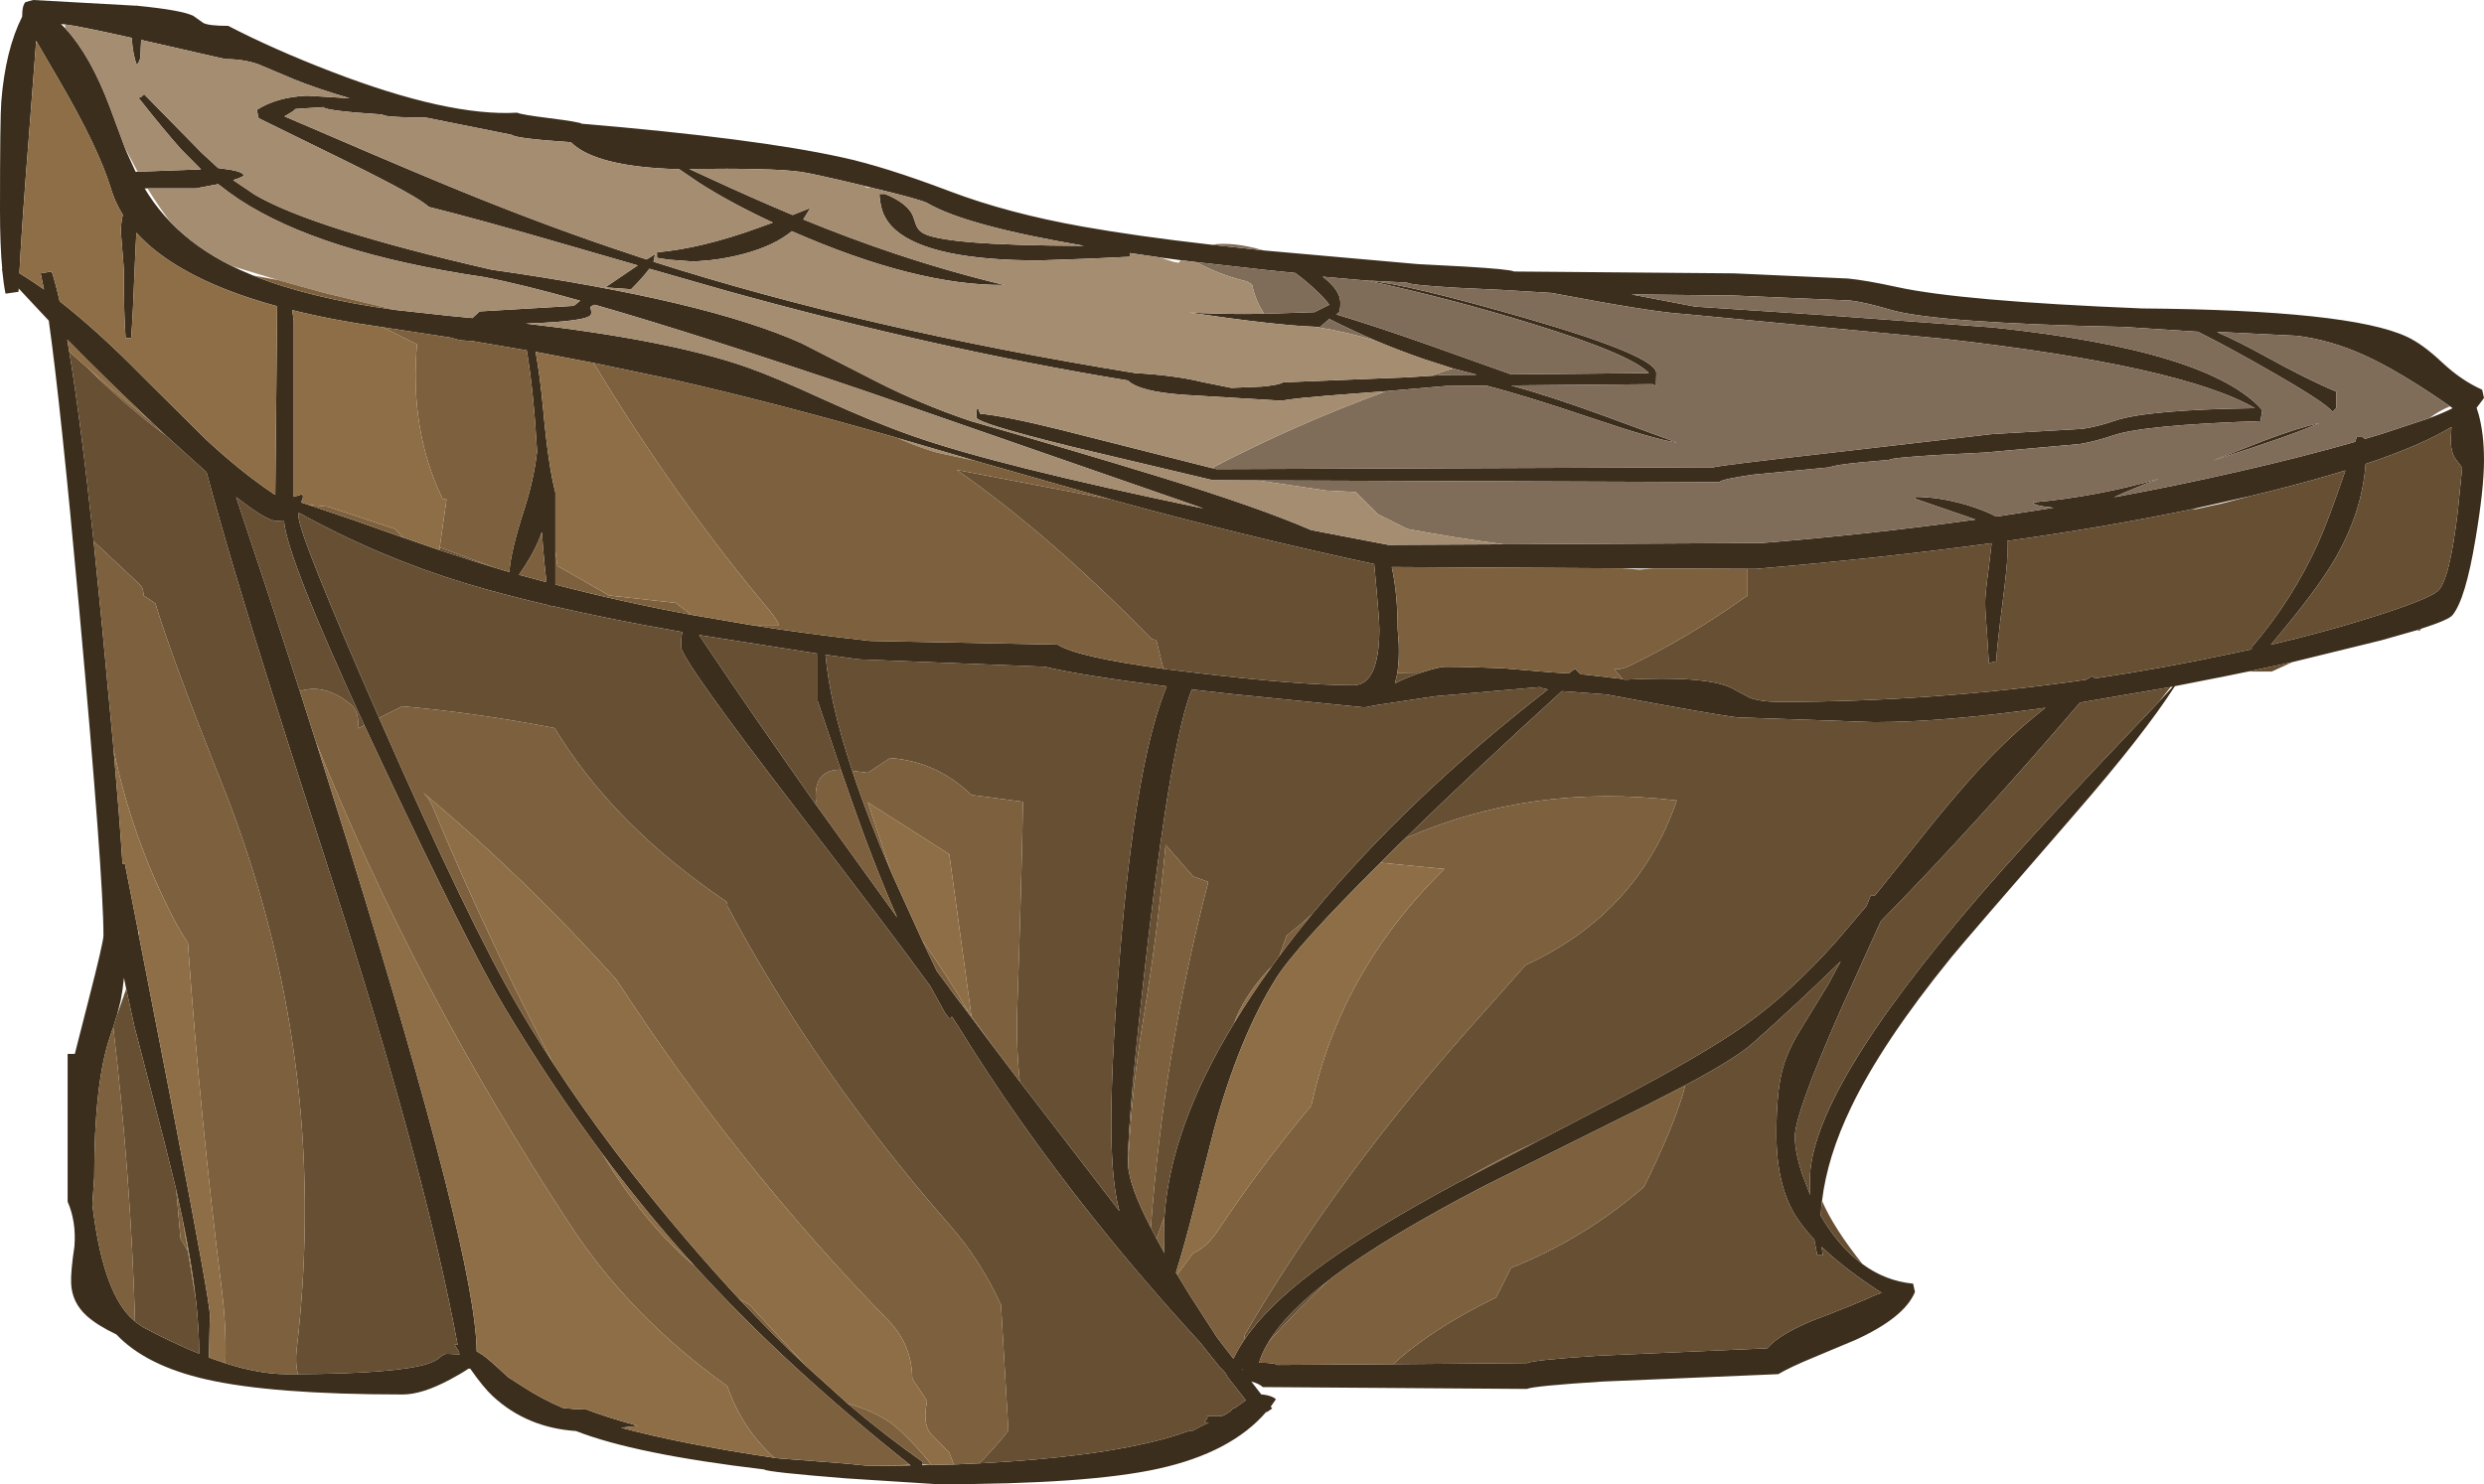 <?xml version="1.0" encoding="UTF-8" standalone="no"?>
<svg xmlns:ffdec="https://www.free-decompiler.com/flash" xmlns:xlink="http://www.w3.org/1999/xlink" ffdec:objectType="frame" height="401.8px" width="672.25px" xmlns="http://www.w3.org/2000/svg">
  <g transform="matrix(1.0, 0.0, 0.0, 1.0, 0.0, 0.0)">
    <use ffdec:characterId="1067" height="401.8" transform="matrix(1.0, 0.0, 0.0, 1.0, 0.0, 0.0)" width="672.25" xlink:href="#shape0"/>
  </g>
  <defs>
    <g id="shape0" transform="matrix(1.0, 0.0, 0.0, 1.0, 0.0, 0.0)">
      <path d="M342.0 67.8 L383.75 71.5 396.2 72.15 Q408.8 72.9 409.75 73.5 L469.25 74.0 500.1 75.4 Q505.15 75.9 513.35 77.7 530.6 81.5 579.75 83.5 635.9 83.95 651.35 91.15 655.6 93.1 660.85 98.05 666.05 102.95 671.75 105.5 L672.25 107.75 670.25 110.4 670.8 112.15 Q672.25 117.5 672.25 124.5 672.25 132.3 669.95 145.9 667.25 162.2 663.75 166.5 662.75 167.8 655.25 170.2 L654.25 170.55 644.4 173.35 620.35 179.25 608.4 181.8 602.3 183.05 588.6 185.75 Q580.3 198.7 561.95 219.85 531.7 254.7 528.05 259.2 509.3 282.3 500.95 299.8 494.5 313.2 493.1 325.1 492.85 327.1 492.75 329.05 L493.7 330.65 Q498.35 338.05 504.05 342.2 510.3 346.8 517.75 347.5 L518.25 349.75 Q515.4 356.7 502.1 362.75 L491.0 367.4 Q484.45 370.1 481.25 372.0 L433.75 374.0 Q414.9 375.2 413.25 376.0 L341.75 375.5 Q340.85 374.6 338.65 374.0 L341.35 377.5 341.75 377.5 Q344.35 377.85 345.3 378.8 L343.9 380.8 344.3 381.3 342.8 382.3 342.7 382.2 Q333.2 393.25 313.45 397.6 294.45 401.8 253.8 401.8 L228.8 400.2 Q207.5 398.5 206.8 397.8 171.8 393.65 155.9 387.4 142.6 386.5 133.4 378.0 130.85 375.65 127.25 370.5 L126.8 370.5 Q124.65 371.95 121.8 373.45 114.25 377.5 109.0 377.5 73.65 377.5 55.75 373.4 39.5 369.7 31.5 361.25 26.35 358.8 23.5 356.25 19.45 352.6 19.25 347.4 19.1 344.3 20.15 337.35 20.65 330.65 18.3 325.3 L18.3 285.3 20.25 285.3 24.0 270.6 Q28.0 255.05 28.0 253.25 28.0 237.35 21.45 165.05 16.45 109.85 13.2 86.8 L5.05 78.1 5.0 79.0 1.5 79.5 Q0.95 76.8 0.6 73.15 L0.5 73.0 0.6 72.75 Q0.0 66.35 0.0 57.0 0.0 31.8 0.35 27.5 1.45 13.55 6.0 4.5 6.0 1.3 6.95 0.55 L9.0 0.0 36.9 1.55 37.0 1.5 37.45 1.6 Q48.8 2.7 52.25 4.25 L55.0 6.2 Q56.45 7.0 61.75 7.0 73.9 13.3 89.7 19.4 121.4 31.6 140.0 30.5 140.75 31.0 148.75 32.0 156.75 33.0 157.5 33.5 204.35 37.45 227.65 42.55 239.3 45.05 256.95 51.75 272.75 57.75 293.05 61.35 307.3 63.9 327.85 66.25 L342.0 67.8 M663.45 115.6 Q655.2 120.6 640.2 125.6 639.3 138.65 631.8 151.5 626.85 160.0 614.55 174.55 630.1 170.85 642.8 166.8 657.2 162.2 659.75 160.0 662.95 157.15 665.15 138.45 L666.35 126.5 666.25 126.5 664.4 124.05 Q663.25 122.15 663.25 119.0 L663.45 115.6 M657.45 113.2 Q661.55 111.65 663.75 110.5 L663.05 110.0 Q649.35 100.45 639.7 96.1 630.75 92.05 621.6 90.9 L602.35 89.95 600.0 89.9 Q605.85 92.45 612.9 96.35 624.35 102.7 632.25 106.0 L632.25 110.5 631.25 111.5 Q629.6 109.15 615.2 100.9 603.6 94.2 594.8 89.8 L574.75 88.5 Q523.65 87.45 511.4 83.8 505.05 81.9 500.75 81.35 L469.25 80.0 441.5 79.7 458.75 83.0 493.55 85.3 539.35 88.65 Q597.9 94.8 612.25 111.0 L611.75 114.0 Q579.95 115.05 571.8 117.9 567.05 119.5 562.9 120.2 L537.25 122.5 524.65 123.15 Q511.9 123.9 511.25 124.5 L503.8 125.15 Q496.2 125.9 495.25 126.5 L474.45 128.5 Q466.05 129.7 465.25 130.5 L340.45 130.05 328.25 130.0 290.15 120.95 Q264.25 114.55 264.25 113.0 264.25 109.9 264.75 110.65 L265.25 112.0 Q271.95 112.6 286.85 116.3 L327.95 126.7 329.25 127.0 463.75 126.5 Q465.7 125.95 494.0 122.75 L539.25 117.5 563.5 116.1 Q567.7 115.5 572.3 113.9 581.05 110.9 610.25 110.5 590.35 99.05 526.35 91.75 L481.45 87.45 455.75 85.0 Q447.5 84.55 419.9 79.3 L406.75 78.5 394.15 77.9 Q381.4 77.15 380.75 76.5 L369.15 75.9 357.95 74.9 Q362.75 78.5 362.75 82.0 362.75 84.45 362.15 84.8 L361.6 85.1 Q372.0 88.2 387.0 93.5 L409.0 101.35 446.25 101.0 Q441.35 95.9 414.65 87.65 392.5 80.8 370.25 76.0 380.6 76.8 413.0 86.15 448.25 96.35 448.25 101.0 L448.15 104.4 Q448.0 104.5 447.25 104.0 L409.0 104.35 Q419.2 107.15 432.85 112.1 L453.8 119.8 Q448.1 119.05 431.1 113.3 413.1 107.2 402.25 104.4 L391.25 104.5 375.1 105.9 367.2 106.5 Q347.8 107.95 347.25 108.5 L320.65 106.9 Q308.3 106.05 305.25 103.0 253.3 94.5 196.0 78.55 L175.75 72.75 Q174.15 74.95 170.8 78.3 L163.8 77.8 170.95 72.95 172.6 71.85 153.25 66.25 Q129.5 59.35 116.0 56.0 113.6 53.45 94.05 43.8 L70.0 32.0 69.5 29.75 Q74.8 26.3 83.05 25.9 L94.65 26.6 Q85.9 24.05 79.5 21.45 L69.9 17.4 Q65.95 16.0 61.0 16.0 L40.15 11.25 38.2 10.8 38.0 15.0 37.9 15.9 Q37.65 16.9 37.0 17.5 35.95 14.85 35.65 10.25 21.3 7.05 17.5 6.6 L16.5 6.5 17.0 7.0 17.8 7.8 Q24.55 15.15 29.75 29.05 L33.85 40.1 34.2 41.0 36.7 46.5 37.25 46.5 38.3 46.45 54.4 45.85 49.1 40.5 Q44.9 35.85 37.5 26.5 L38.25 26.2 39.0 25.5 54.65 41.45 59.05 45.5 62.3 45.95 Q65.7 46.55 66.0 47.5 65.5 48.0 63.1 48.75 L68.95 52.7 Q84.5 61.85 133.0 73.0 191.2 81.3 217.0 92.95 L236.85 103.1 Q249.2 109.45 262.75 114.0 291.25 122.15 313.4 128.95 340.85 137.4 354.85 143.5 L375.75 147.5 406.95 147.35 476.75 147.0 Q506.4 144.6 534.65 140.65 L518.25 135.0 518.25 134.5 Q524.8 134.5 532.15 136.65 536.85 138.05 540.3 139.85 L555.75 137.45 Q550.25 136.9 550.25 136.0 567.55 134.45 584.3 129.6 577.65 132.05 572.15 134.6 589.25 131.45 605.8 127.65 623.1 123.7 637.4 119.6 L637.8 118.3 639.3 118.3 640.1 118.8 644.9 117.35 657.45 113.2 M439.1 183.8 L439.75 184.0 Q461.6 182.85 468.65 186.25 L473.35 188.8 Q476.35 190.0 481.75 190.0 523.2 190.0 564.6 184.0 L566.25 183.0 566.9 183.65 Q585.5 180.9 604.05 176.9 L609.4 175.75 609.3 175.3 Q620.5 162.3 627.5 146.7 630.05 141.05 634.75 127.35 625.85 130.1 614.9 132.85 L609.15 134.25 593.45 137.8 Q570.45 142.6 543.2 146.45 L543.25 150.5 Q543.25 153.0 541.95 163.25 540.5 174.5 540.25 179.0 L538.25 179.5 537.75 171.45 Q537.25 165.55 537.25 163.0 537.25 160.9 538.25 153.4 L539.0 147.05 Q509.5 151.05 475.25 154.0 L472.95 154.0 447.65 153.9 438.9 153.85 376.65 153.5 Q378.25 160.85 378.25 170.25 L378.55 174.3 Q378.7 178.35 378.25 181.55 L378.2 182.15 377.5 185.0 Q380.3 183.55 383.65 182.4 L384.7 182.05 Q389.35 180.5 391.25 180.5 397.35 180.5 406.8 180.9 L419.75 182.0 424.55 182.3 426.25 181.0 427.75 182.5 427.75 182.55 429.2 182.65 439.1 183.8 M415.9 309.05 L436.8 298.15 Q460.9 285.55 472.25 277.5 484.5 268.8 497.0 254.8 L505.1 245.3 506.25 242.5 507.35 242.5 518.15 229.05 Q531.15 212.6 539.8 203.85 546.6 197.0 553.55 191.6 526.0 195.5 507.25 195.5 L470.15 194.2 Q464.05 193.5 434.75 188.0 L422.7 187.1 Q399.5 208.2 380.3 226.95 L378.25 228.9 373.6 233.55 Q350.55 256.45 345.25 265.0 335.4 280.75 328.6 305.6 L323.35 326.15 Q320.55 337.25 318.25 344.5 L318.6 345.05 321.85 350.4 329.4 362.1 333.45 367.35 333.8 367.8 333.85 367.7 Q335.0 365.3 336.65 362.85 342.7 353.8 355.75 344.0 369.5 333.65 394.15 320.35 395.2 319.8 396.2 319.3 L415.9 309.05 M627.75 114.5 Q620.65 117.75 598.95 124.65 L612.55 119.35 Q621.5 115.95 627.75 114.5 M584.45 189.8 L588.05 185.85 587.4 186.0 562.9 190.2 Q534.45 223.5 509.0 249.4 L498.0 273.7 Q485.75 301.55 485.75 307.75 485.75 311.85 487.75 317.9 L489.9 323.5 489.8 319.55 Q489.8 295.8 535.5 242.75 548.85 227.3 569.3 205.75 L584.45 189.8 M323.7 70.95 L319.6 70.45 313.95 69.7 310.9 69.25 305.75 68.5 305.75 69.5 295.4 70.0 281.25 70.5 Q251.95 70.5 242.45 62.35 239.4 59.7 238.55 56.25 238.1 54.45 238.0 52.5 L239.5 52.5 Q245.6 55.0 247.05 58.4 L247.9 60.85 Q248.4 62.2 249.55 62.95 254.65 66.45 293.4 66.55 261.4 61.1 251.0 55.0 249.4 54.05 235.85 50.8 L233.85 50.3 Q219.0 46.75 216.5 46.5 208.8 45.45 186.55 45.75 199.0 51.55 208.3 55.55 L214.5 58.2 219.3 56.3 217.4 59.4 Q230.2 64.65 242.35 68.7 257.2 73.65 271.8 77.15 248.05 77.4 214.3 62.6 209.55 66.5 201.4 68.7 197.0 69.9 192.1 70.45 L187.8 70.8 180.95 70.3 177.8 69.8 177.8 68.3 Q189.85 67.25 205.3 61.65 L209.15 60.25 Q197.75 54.95 189.15 49.45 L183.8 45.8 183.45 45.8 Q161.15 45.15 154.5 38.5 139.5 37.5 138.5 36.5 L115.35 31.85 112.55 31.8 Q103.85 31.7 103.5 31.0 88.0 30.0 87.5 29.0 L80.0 29.5 79.25 30.15 77.0 31.5 Q103.75 43.05 118.2 49.05 143.5 59.6 165.9 67.2 L175.0 70.25 177.3 68.8 176.85 70.85 Q234.15 89.15 307.25 101.0 318.0 101.6 325.3 103.4 L333.25 105.0 341.55 104.65 Q346.2 104.2 347.25 103.5 L380.7 102.15 387.05 101.75 391.25 101.5 399.7 101.45 393.2 99.75 385.3 97.2 Q378.65 94.9 372.25 92.2 365.9 89.45 359.75 86.35 L357.25 88.5 355.75 88.45 Q345.6 88.1 321.75 84.6 329.3 85.0 336.75 85.0 L342.15 84.95 348.15 84.75 355.75 84.5 359.75 82.5 Q357.75 79.7 352.55 75.45 L350.55 73.9 342.3 73.05 323.7 70.95 M314.85 181.05 L323.7 182.15 Q351.65 185.5 366.25 185.5 373.2 185.5 373.3 170.45 373.35 168.2 371.9 152.7 336.4 145.05 301.5 135.45 L300.45 135.15 264.15 124.8 242.8 118.55 242.55 118.45 Q208.85 108.8 182.05 102.75 L160.65 98.25 144.95 95.25 Q146.15 101.7 147.0 110.8 148.4 126.15 150.3 133.3 L150.3 149.25 150.3 158.25 Q168.05 162.9 187.15 166.45 L203.25 169.2 Q218.95 171.7 235.5 173.5 L286.25 174.5 Q291.25 177.8 314.85 181.05 M355.1 247.45 Q380.9 216.15 418.9 186.65 417.05 186.3 416.75 186.0 L388.25 188.5 372.75 190.85 369.25 191.5 333.5 187.9 322.55 186.65 Q317.15 200.05 310.95 252.5 305.25 301.0 305.25 314.75 L305.3 315.35 Q305.55 320.95 311.45 332.35 L313.0 335.3 315.15 339.25 Q314.8 334.35 315.15 329.3 316.75 305.25 334.0 276.95 338.55 269.4 344.2 261.6 L345.2 260.2 346.2 258.85 Q350.45 253.1 355.1 247.45 M377.05 369.3 L413.25 369.0 Q414.9 368.15 432.65 367.0 L478.25 365.0 Q481.3 361.35 490.4 357.55 501.75 353.25 507.75 350.5 L509.25 350.0 Q499.25 343.55 493.0 337.55 L493.3 339.8 491.8 339.8 491.0 335.55 Q487.8 332.15 485.8 328.9 480.75 320.55 480.75 307.0 480.75 296.2 482.25 290.1 483.45 285.1 486.85 279.45 L494.8 266.45 498.15 260.25 Q485.8 272.3 474.25 282.5 469.75 286.5 456.1 293.8 L445.7 299.15 401.9 320.95 Q375.15 334.85 360.8 345.65 L359.85 346.4 Q348.1 355.35 343.35 363.25 341.55 366.15 340.75 368.9 L340.8 368.9 Q344.8 368.9 345.75 369.5 L377.05 369.3 M264.9 396.15 Q296.7 394.55 315.45 389.4 318.85 388.45 321.95 387.3 L322.8 387.3 325.15 386.05 327.15 385.1 326.0 385.0 326.8 383.8 326.7 383.3 330.8 383.3 Q332.7 382.5 333.8 381.2 L334.1 381.25 337.15 379.05 332.4 373.0 Q331.25 370.9 330.15 370.15 L324.8 363.45 Q309.35 346.65 295.5 329.2 274.95 303.3 259.3 277.8 L257.6 275.2 Q257.35 275.9 256.8 275.55 L255.8 274.3 251.75 266.95 Q240.8 251.9 216.45 220.25 184.3 178.45 184.3 175.05 184.3 172.4 184.7 171.1 164.95 167.65 149.25 164.0 L148.8 164.3 148.75 163.9 Q136.05 160.95 125.95 157.9 102.55 150.8 80.85 138.8 L80.8 139.8 Q80.8 144.6 102.6 194.35 L103.35 196.05 Q126.95 249.75 139.8 271.8 144.4 279.7 149.65 287.75 164.95 311.25 185.9 335.75 193.0 344.05 200.0 351.6 209.1 361.3 218.1 369.75 L229.4 379.95 Q239.65 388.7 249.8 395.8 L249.65 396.45 249.55 396.6 249.55 396.65 252.05 396.6 252.15 396.6 258.15 396.45 264.9 396.15 M336.2 370.85 L336.25 370.95 336.25 370.75 336.2 370.75 336.05 370.7 336.2 370.85 M227.55 208.35 L221.3 189.8 221.3 176.95 189.2 171.9 Q203.95 193.95 220.45 217.3 L242.8 248.35 Q239.45 240.75 236.2 232.35 232.55 222.95 227.55 208.35 M276.0 292.8 L302.95 327.85 302.3 325.1 Q300.75 317.3 300.75 304.25 300.75 284.35 303.65 251.9 307.85 204.8 315.75 185.8 292.45 182.85 282.75 180.5 L232.5 178.5 223.4 177.25 Q224.6 190.5 230.65 208.65 234.75 221.1 241.1 235.85 L241.7 237.25 249.55 254.5 252.85 261.45 253.55 262.9 257.2 267.8 257.2 267.85 263.05 275.65 268.75 283.25 276.0 292.8 M223.05 108.2 Q236.65 114.4 247.0 118.0 269.35 125.95 325.7 137.65 L235.15 106.2 Q189.35 90.65 161.0 82.5 159.95 82.8 159.75 83.2 160.15 84.45 159.95 85.1 159.35 87.0 142.3 87.6 181.15 92.05 202.15 99.4 209.45 101.95 223.05 108.2 M68.55 74.6 Q83.8 80.75 106.95 83.9 L121.5 85.5 127.85 86.1 129.8 84.3 155.3 82.8 157.0 81.4 Q140.95 76.9 131.0 75.0 86.65 68.45 64.65 53.95 61.8 52.05 59.05 49.85 L53.0 51.0 39.9 51.0 39.15 51.0 40.2 52.7 Q42.8 56.7 46.2 60.2 52.95 67.15 62.85 72.05 L65.15 73.15 68.55 74.6 M103.65 88.6 L103.0 88.5 Q89.9 86.65 79.1 83.95 L79.5 87.0 79.5 134.5 81.8 133.8 Q82.25 134.45 81.7 135.5 L81.45 136.0 83.6 136.7 96.3 141.0 108.0 145.15 109.2 145.55 118.9 148.9 128.9 152.15 133.95 153.7 137.85 154.85 Q138.2 149.3 141.8 138.15 144.5 129.8 145.35 122.2 144.4 105.75 142.55 94.85 L127.4 92.25 127.3 92.3 124.5 92.1 121.75 91.35 103.65 88.6 M9.95 11.35 L9.75 11.05 9.75 11.6 7.9 35.9 Q5.95 60.35 5.25 73.95 8.45 75.9 11.9 78.35 L11.0 74.0 14.0 73.5 Q15.05 76.7 16.15 81.55 26.4 89.55 38.3 101.65 L55.3 118.55 Q65.15 127.75 74.3 133.85 L74.5 133.9 75.0 82.9 Q59.95 78.8 49.7 72.95 41.8 68.45 36.9 63.0 L36.5 71.45 Q36.0 84.95 35.5 91.5 L34.0 91.5 Q33.5 85.5 33.5 72.75 L32.7 62.65 Q32.75 60.1 33.25 58.15 31.1 54.75 30.0 51.0 26.7 40.1 15.95 21.65 L9.95 11.35 M41.15 114.4 L40.8 114.05 Q28.25 102.2 18.2 91.95 L18.75 95.2 Q21.9 114.25 25.35 146.55 L27.55 168.65 30.75 202.9 Q32.35 221.3 33.15 233.8 L33.8 233.8 37.35 251.9 37.6 253.3 47.35 303.45 Q56.8 352.45 56.8 356.05 L56.55 367.5 61.0 369.05 Q70.3 372.0 77.5 372.0 L80.6 372.0 Q107.15 371.85 115.55 369.25 117.95 368.5 119.2 367.35 120.1 366.5 121.0 366.5 L124.25 366.65 124.35 366.65 124.25 366.2 124.2 365.9 123.0 364.0 123.85 364.05 Q115.5 319.1 93.3 248.9 80.0 207.7 73.45 186.95 62.7 153.05 55.9 127.85 L44.95 117.95 41.15 114.4 M98.6 196.35 Q77.5 150.55 76.85 140.9 L74.75 141.0 Q72.1 141.0 63.9 134.55 72.5 160.25 81.15 187.1 L85.55 200.95 94.5 229.5 Q128.85 340.25 129.0 365.8 L130.7 366.85 Q132.3 367.95 137.5 372.8 L141.55 375.4 Q146.7 378.75 152.35 381.15 L156.0 381.5 158.3 381.4 Q163.7 383.55 172.7 386.0 L171.05 386.15 168.1 386.5 Q184.4 390.9 209.55 394.65 L210.8 394.8 228.8 396.2 234.8 396.8 237.5 396.8 246.45 396.7 246.25 396.55 Q212.7 369.9 188.05 342.8 L184.35 338.7 Q173.4 326.3 163.0 312.35 149.1 293.7 136.3 272.3 126.9 256.55 103.35 206.5 L98.6 196.35 M147.9 157.6 Q147.2 151.95 146.65 144.0 144.95 149.2 140.45 155.6 L147.9 157.6 M34.15 267.7 L33.55 264.7 Q33.2 268.2 32.65 270.95 L31.65 274.85 30.65 278.05 29.75 280.7 Q25.5 293.2 25.5 318.75 L25.0 326.0 Q27.65 348.7 35.15 356.45 L36.55 357.75 38.55 359.2 Q41.9 361.0 46.05 363.0 50.15 364.95 53.9 366.45 53.9 359.8 53.0 351.7 51.85 341.8 49.35 329.8 L47.7 322.15 44.55 309.4 36.35 277.75 34.15 267.7" fill="#3c2e1d" fill-rule="evenodd" stroke="none"/>
      <path d="M327.85 66.25 Q333.65 65.35 342.0 67.8 L327.85 66.25 M663.05 110.0 Q660.05 111.25 657.45 113.2 L644.9 117.35 640.1 118.8 639.3 118.3 637.8 118.3 637.4 119.6 Q623.1 123.7 605.8 127.65 589.25 131.45 572.15 134.6 577.65 132.05 584.3 129.6 567.55 134.45 550.25 136.0 550.25 136.9 555.75 137.45 L540.3 139.85 Q536.85 138.05 532.15 136.65 524.8 134.5 518.25 134.5 L518.25 135.0 534.65 140.65 Q506.4 144.6 476.75 147.0 L406.95 147.35 Q393.65 145.6 380.9 143.2 L372.9 139.2 366.9 133.2 358.95 132.8 340.45 130.05 465.25 130.5 Q466.05 129.7 474.45 128.5 L495.25 126.5 Q496.2 125.9 503.8 125.15 L511.25 124.5 Q511.9 123.9 524.65 123.15 L537.25 122.5 562.9 120.2 Q567.05 119.5 571.8 117.9 579.95 115.05 611.75 114.0 L612.25 111.0 Q597.9 94.8 539.35 88.65 L493.55 85.3 458.75 83.0 441.5 79.7 469.25 80.0 500.75 81.35 Q505.05 81.9 511.4 83.8 523.65 87.45 574.75 88.5 L594.8 89.8 Q603.6 94.2 615.2 100.9 629.6 109.15 631.25 111.5 L632.25 110.5 632.25 106.0 Q624.35 102.7 612.9 96.35 605.85 92.45 600.0 89.9 L602.35 89.95 621.6 90.9 Q630.75 92.05 639.7 96.1 649.35 100.45 663.05 110.0 M375.1 105.9 L391.25 104.5 402.25 104.4 Q413.1 107.2 431.1 113.3 448.1 119.05 453.8 119.8 L432.85 112.1 Q419.2 107.15 409.0 104.35 L447.25 104.0 Q448.0 104.5 448.15 104.4 L448.25 101.0 Q448.25 96.35 413.0 86.15 380.6 76.8 370.25 76.0 392.5 80.8 414.65 87.65 441.35 95.9 446.25 101.0 L409.0 101.35 387.0 93.5 Q372.0 88.2 361.6 85.1 L362.15 84.8 Q362.75 84.45 362.75 82.0 362.75 78.5 357.95 74.9 L369.15 75.9 380.75 76.5 Q381.4 77.15 394.15 77.9 L406.75 78.5 419.9 79.3 Q447.5 84.55 455.75 85.0 L481.45 87.45 526.35 91.75 Q590.35 99.05 610.25 110.5 581.05 110.9 572.3 113.9 567.7 115.5 563.5 116.1 L539.25 117.5 494.0 122.75 Q465.7 125.95 463.75 126.5 L329.25 127.0 327.95 126.7 Q350.55 114.9 375.1 105.9 M627.75 114.5 Q621.5 115.95 612.55 119.35 L598.95 124.65 Q620.65 117.75 627.75 114.5 M342.15 84.95 Q339.75 81.4 338.9 77.2 337.9 76.2 336.7 76.0 329.75 74.25 323.7 70.95 L342.3 73.05 350.55 73.9 352.55 75.45 Q357.75 79.7 359.75 82.5 L355.75 84.5 348.15 84.75 342.15 84.95 M387.05 101.75 L393.2 99.75 399.7 101.45 391.25 101.5 387.05 101.75 M372.25 92.2 Q364.25 89.8 355.75 88.45 L357.25 88.5 359.75 86.35 Q365.9 89.45 372.25 92.2" fill="#806d59" fill-rule="evenodd" stroke="none"/>
      <path d="M655.25 170.2 L654.8 170.8 654.25 170.55 655.25 170.2 M620.35 179.25 L614.8 181.8 608.4 181.8 620.35 179.25 M493.1 325.1 Q496.25 332.4 504.05 342.2 498.35 338.05 493.7 330.65 L492.75 329.05 Q492.85 327.1 493.1 325.1 M663.45 115.6 L663.25 119.0 Q663.25 122.15 664.4 124.05 L666.25 126.5 666.35 126.5 665.15 138.45 Q662.95 157.15 659.75 160.0 657.2 162.2 642.8 166.8 630.1 170.85 614.55 174.55 626.85 160.0 631.8 151.5 639.3 138.65 640.2 125.6 655.2 120.6 663.45 115.6 M609.15 134.25 L614.9 132.85 Q625.85 130.1 634.75 127.35 630.05 141.05 627.5 146.7 620.5 162.3 609.3 175.3 L609.4 175.75 604.05 176.9 Q585.5 180.9 566.9 183.65 L566.25 183.0 564.6 184.0 Q523.2 190.0 481.75 190.0 476.35 190.0 473.35 188.8 L468.65 186.25 Q461.6 182.85 439.75 184.0 L439.1 183.8 436.9 181.2 Q438.9 181.2 440.55 180.45 456.85 172.7 472.95 161.2 L472.95 154.0 475.25 154.0 Q509.5 151.05 539.0 147.05 L538.25 153.4 Q537.25 160.9 537.25 163.0 537.25 165.55 537.75 171.45 L538.25 179.5 540.25 179.0 Q540.5 174.5 541.95 163.25 543.25 153.0 543.25 150.5 L543.2 146.45 Q570.45 142.6 593.45 137.8 L594.2 137.85 601.3 136.3 609.15 134.25 M384.7 182.05 L383.65 182.4 Q380.3 183.55 377.5 185.0 L378.2 182.15 384.7 182.05 M380.3 226.95 Q399.5 208.2 422.7 187.1 L434.75 188.0 Q464.05 193.5 470.15 194.2 L507.25 195.5 Q526.0 195.5 553.55 191.6 546.6 197.0 539.8 203.85 531.15 212.6 518.15 229.05 L507.35 242.5 506.25 242.5 505.1 245.3 497.0 254.8 Q484.5 268.8 472.25 277.5 460.9 285.55 436.8 298.15 L415.9 309.05 Q405.75 313.65 396.2 319.3 395.2 319.8 394.15 320.35 369.5 333.65 355.75 344.0 342.7 353.8 336.65 362.85 L336.9 361.25 Q361.5 319.25 396.9 279.25 L412.9 261.25 Q443.25 247.25 453.8 216.7 414.4 211.95 380.3 226.95 M587.4 186.0 L584.45 189.8 569.3 205.75 Q548.85 227.3 535.5 242.75 489.8 295.8 489.8 319.55 L489.9 323.5 487.75 317.9 Q485.75 311.85 485.75 307.75 485.75 301.55 498.0 273.7 L509.0 249.4 Q534.45 223.5 562.9 190.2 L587.4 186.0 M300.45 135.15 L301.5 135.45 Q336.4 145.05 371.9 152.7 373.35 168.2 373.3 170.45 373.2 185.5 366.25 185.5 351.65 185.5 323.7 182.15 L314.85 181.05 312.9 173.2 Q311.9 173.2 311.4 172.7 284.15 144.8 258.9 127.2 L300.45 135.15 M305.3 315.35 L305.25 314.75 Q305.25 301.0 310.95 252.5 317.15 200.05 322.55 186.65 L333.5 187.9 369.25 191.5 372.75 190.85 388.25 188.5 416.75 186.0 Q417.05 186.3 418.9 186.65 380.9 216.15 355.1 247.45 351.75 250.5 348.2 253.3 L346.2 258.85 345.2 260.2 344.2 261.6 Q339.6 266.25 336.4 271.8 335.0 274.2 334.0 276.95 316.75 305.25 315.15 329.3 L313.0 335.3 311.45 332.35 Q314.95 285.1 327.0 238.75 L322.9 237.25 315.45 228.7 Q313.3 252.45 309.45 275.7 306.2 295.2 305.3 315.35 M456.1 293.8 Q469.75 286.5 474.25 282.5 485.8 272.3 498.15 260.25 L494.8 266.45 486.85 279.45 Q483.45 285.1 482.25 290.1 480.75 296.2 480.75 307.0 480.75 320.55 485.8 328.9 487.8 332.15 491.0 335.55 L491.8 339.8 493.3 339.8 493.0 337.55 Q499.25 343.55 509.25 350.0 L507.75 350.5 Q501.75 353.25 490.4 357.55 481.3 361.35 478.25 365.0 L432.65 367.0 Q414.9 368.15 413.25 369.0 L377.05 369.3 Q387.55 359.65 404.9 351.25 L408.9 343.25 Q428.7 335.4 444.95 321.25 453.65 303.6 456.1 293.8 M343.35 363.25 Q348.1 355.35 359.85 346.4 351.3 354.25 343.35 363.25 M333.45 367.35 L333.85 367.7 333.8 367.8 333.45 367.35 M102.6 194.35 Q80.8 144.6 80.8 139.8 L80.85 138.8 Q102.55 150.8 125.95 157.9 136.05 160.95 148.75 163.9 L148.8 164.3 149.25 164.0 Q164.95 167.65 184.7 171.1 184.3 172.4 184.3 175.05 184.3 178.45 216.45 220.25 240.8 251.9 251.75 266.95 L255.8 274.3 256.8 275.55 Q257.35 275.9 257.6 275.2 L259.3 277.8 Q274.95 303.3 295.5 329.2 309.35 346.65 324.8 363.45 L330.15 370.15 Q331.25 370.9 332.4 373.0 L337.15 379.05 334.1 381.25 333.8 381.2 Q332.7 382.5 330.8 383.3 L326.7 383.3 326.8 383.8 326.0 385.0 327.15 385.1 325.15 386.05 322.8 387.3 321.95 387.3 Q318.85 388.45 315.45 389.4 296.7 394.55 264.9 396.15 L266.4 394.75 Q270.25 390.75 272.9 387.25 L270.9 353.25 Q265.4 341.15 256.9 331.5 220.7 290.1 196.85 245.25 196.85 244.25 196.4 243.95 166.1 223.45 150.1 197.1 129.7 193.1 108.85 191.2 L102.6 194.35 M336.2 370.75 L336.2 370.85 336.05 370.7 336.2 370.75 M220.45 217.3 Q203.95 193.95 189.2 171.9 L221.3 176.95 221.3 189.8 227.55 208.35 Q219.95 208.35 220.85 217.2 L220.45 217.3 M230.65 208.65 Q224.6 190.5 223.4 177.25 L232.5 178.5 282.75 180.5 Q292.45 182.85 315.75 185.8 307.85 204.8 303.65 251.9 300.75 284.35 300.75 304.25 300.75 317.3 302.3 325.1 L302.95 327.85 276.0 292.8 Q274.95 283.05 275.3 273.1 276.55 236.15 276.85 217.05 L262.9 215.2 Q253.55 206.15 240.9 205.2 L234.85 209.2 230.95 208.7 230.65 208.65 M268.75 283.25 L263.05 275.65 257.2 267.85 259.9 271.25 262.2 274.2 262.55 274.65 262.9 275.25 262.9 275.1 268.75 283.25 M109.0 145.35 L109.2 145.55 108.0 145.15 109.0 145.35 M118.9 148.9 L119.0 148.2 133.95 153.7 128.9 152.15 118.9 148.9 M18.75 95.2 L23.7 99.6 Q33.8 109.7 44.95 117.95 L55.9 127.85 Q62.7 153.05 73.45 186.95 80.0 207.7 93.3 248.9 115.5 319.1 123.85 364.05 L123.0 364.0 124.2 365.9 124.25 366.2 124.25 366.65 121.0 366.5 Q120.1 366.5 119.2 367.35 117.95 368.5 115.55 369.25 107.15 371.85 80.6 372.0 79.85 368.9 80.3 365.2 89.55 285.95 60.0 211.95 46.75 178.8 42.05 163.35 L38.85 161.2 Q38.85 159.2 37.85 158.25 L25.35 146.55 Q21.9 114.25 18.75 95.2 M81.15 187.1 Q72.5 160.25 63.9 134.55 72.1 141.0 74.75 141.0 L76.85 140.9 Q77.5 150.55 98.6 196.35 L96.85 197.2 Q97.35 192.65 94.9 190.65 87.9 184.95 81.15 187.1 M31.65 274.85 L34.15 267.7 36.35 277.75 44.55 309.4 47.7 322.15 48.85 335.25 50.85 338.7 53.0 351.7 Q53.9 359.8 53.9 366.45 50.15 364.95 46.05 363.0 41.9 361.0 38.55 359.2 L36.55 357.75 Q35.4 318.75 30.65 278.05 L31.65 274.85" fill="#664f33" fill-rule="evenodd" stroke="none"/>
      <path d="M406.95 147.35 L375.75 147.5 354.85 143.5 Q340.85 137.4 313.4 128.95 291.25 122.15 262.75 114.0 249.2 109.45 236.85 103.1 L217.0 92.95 Q191.2 81.3 133.0 73.0 84.5 61.85 68.95 52.7 L63.1 48.75 Q65.5 48.0 66.0 47.5 65.7 46.55 62.3 45.95 L59.05 45.5 54.65 41.45 39.0 25.5 38.25 26.2 37.5 26.5 Q44.9 35.85 49.1 40.5 L54.4 45.85 38.3 46.45 37.25 46.5 33.85 40.1 29.75 29.05 Q24.55 15.15 17.8 7.8 L17.5 6.6 Q21.3 7.05 35.65 10.25 35.95 14.85 37.0 17.5 37.65 16.9 37.9 15.9 L38.0 15.0 38.2 10.8 40.15 11.25 61.0 16.0 Q65.95 16.0 69.9 17.4 L79.5 21.45 Q85.9 24.05 94.65 26.6 L83.05 25.9 Q74.8 26.3 69.5 29.75 L70.0 32.0 94.05 43.8 Q113.6 53.45 116.0 56.0 129.5 59.35 153.25 66.25 L172.6 71.85 170.95 72.95 163.8 77.8 170.8 78.3 Q174.15 74.95 175.75 72.75 L196.0 78.55 Q253.3 94.5 305.25 103.0 308.3 106.05 320.65 106.9 L347.25 108.5 Q347.8 107.95 367.2 106.5 L375.1 105.9 Q350.55 114.9 327.95 126.7 L286.85 116.3 Q271.95 112.6 265.25 112.0 L264.75 110.65 Q264.25 109.9 264.25 113.0 264.25 114.55 290.15 120.95 L328.25 130.0 340.45 130.05 358.95 132.8 366.9 133.2 372.9 139.2 380.9 143.2 Q393.65 145.6 406.95 147.35 M323.7 70.95 Q329.75 74.25 336.7 76.0 337.9 76.2 338.9 77.2 339.75 81.4 342.15 84.95 L336.75 85.0 Q329.3 85.0 321.75 84.6 345.6 88.1 355.75 88.45 364.25 89.8 372.25 92.2 378.65 94.9 385.3 97.2 L393.2 99.75 387.05 101.75 380.7 102.15 347.25 103.5 Q346.2 104.2 341.55 104.65 L333.25 105.0 325.3 103.4 Q318.0 101.6 307.25 101.0 234.15 89.15 176.85 70.85 L177.3 68.8 175.0 70.25 165.9 67.2 Q143.5 59.6 118.2 49.05 103.75 43.05 77.0 31.5 L79.25 30.15 80.0 29.5 87.5 29.0 Q88.0 30.0 103.5 31.0 103.85 31.7 112.55 31.8 L115.35 31.85 138.5 36.5 Q139.5 37.5 154.5 38.5 161.15 45.15 183.45 45.8 L183.8 45.8 189.15 49.45 Q197.75 54.95 209.15 60.25 L205.3 61.65 Q189.85 67.25 177.8 68.3 L177.8 69.8 180.95 70.3 187.8 70.8 192.1 70.45 Q197.0 69.9 201.4 68.7 209.55 66.5 214.3 62.6 248.05 77.4 271.8 77.15 257.2 73.65 242.35 68.7 230.2 64.65 217.4 59.4 L219.3 56.3 214.5 58.2 208.3 55.55 Q199.0 51.55 186.55 45.75 208.8 45.45 216.5 46.5 219.0 46.75 233.85 50.3 L234.55 50.75 235.85 50.8 Q249.4 54.05 251.0 55.0 261.4 61.1 293.4 66.55 254.65 66.45 249.55 62.95 248.4 62.2 247.9 60.85 L247.05 58.4 Q245.6 55.0 239.5 52.5 L238.0 52.5 Q238.1 54.45 238.55 56.25 239.4 59.7 242.45 62.35 251.95 70.5 281.25 70.5 L295.4 70.0 305.75 69.5 305.75 68.5 310.9 69.25 313.95 69.7 317.5 70.85 318.95 71.15 319.6 70.45 323.7 70.95 M242.8 118.55 L264.15 124.8 254.8 122.8 Q250.25 121.8 242.8 118.55 M223.05 108.2 Q209.45 101.95 202.15 99.4 181.15 92.05 142.3 87.6 159.35 87.0 159.95 85.1 160.15 84.45 159.75 83.2 159.95 82.8 161.0 82.5 189.35 90.65 235.15 106.2 L325.7 137.65 Q269.35 125.95 247.0 118.0 236.65 114.4 223.05 108.2 M106.95 83.9 L87.6 79.25 75.15 75.8 62.85 72.05 Q52.95 67.15 46.2 60.2 43.35 56.55 39.9 51.0 L53.0 51.0 59.05 49.85 Q61.8 52.05 64.65 53.95 86.65 68.45 131.0 75.0 140.95 76.9 157.0 81.4 L155.3 82.8 129.8 84.3 127.85 86.1 121.5 85.5 106.95 83.9" fill="#a58d72" fill-rule="evenodd" stroke="none"/>
      <path d="M472.95 154.0 L472.95 161.2 Q456.85 172.7 440.55 180.45 438.9 181.2 436.9 181.2 L439.1 183.8 429.2 182.65 427.75 182.55 427.75 182.5 426.25 181.0 424.55 182.3 419.75 182.0 406.8 180.9 Q397.35 180.5 391.25 180.5 389.35 180.5 384.7 182.05 L378.2 182.15 378.25 181.55 Q378.7 178.35 378.55 174.3 L378.25 170.25 Q378.25 160.85 376.65 153.5 L438.9 153.85 443.7 154.2 447.65 153.9 472.95 154.0 M380.3 226.95 Q414.4 211.95 453.8 216.7 443.25 247.25 412.9 261.25 L396.9 279.25 Q361.5 319.25 336.9 361.25 L336.65 362.85 Q335.0 365.3 333.85 367.7 L333.45 367.35 329.4 362.1 321.85 350.4 318.6 345.05 322.9 339.25 Q326.5 337.85 329.95 332.6 341.05 315.95 354.9 299.25 362.8 262.75 390.9 235.25 L373.6 233.55 378.25 228.9 380.3 226.95 M396.2 319.3 Q405.75 313.65 415.9 309.05 L396.2 319.3 M300.45 135.15 L258.9 127.2 Q284.15 144.8 311.4 172.7 311.9 173.2 312.9 173.2 L314.85 181.05 Q291.25 177.8 286.25 174.5 L235.5 173.5 Q218.95 171.7 203.25 169.2 L210.85 169.2 Q209.85 167.2 208.45 165.5 182.8 135.0 160.65 98.25 L182.05 102.75 Q208.85 108.8 242.55 118.45 L242.8 118.55 Q250.25 121.8 254.8 122.8 L264.15 124.8 300.45 135.15 M187.15 166.45 Q168.05 162.9 150.3 158.25 L150.3 149.25 150.85 153.2 164.85 161.2 182.85 163.2 187.15 166.45 M305.3 315.35 Q306.2 295.2 309.45 275.7 313.3 252.45 315.45 228.7 L322.9 237.25 327.0 238.75 Q314.95 285.1 311.45 332.35 305.55 320.95 305.3 315.35 M313.0 335.3 L315.15 329.3 Q314.8 334.35 315.15 339.25 L313.0 335.3 M346.2 258.85 L348.2 253.3 Q351.75 250.5 355.1 247.45 350.45 253.1 346.2 258.85 M456.1 293.8 Q453.65 303.6 444.95 321.25 428.7 335.4 408.9 343.25 L404.9 351.25 Q387.55 359.65 377.05 369.3 L345.75 369.5 Q344.8 368.9 340.8 368.9 L340.75 368.9 Q341.55 366.15 343.35 363.25 351.3 354.25 359.85 346.4 L360.8 345.65 Q375.15 334.85 401.9 320.95 L445.7 299.15 456.1 293.8 M264.9 396.15 L258.15 396.45 256.9 393.25 251.95 388.15 Q249.6 385.6 250.9 379.25 L246.9 373.25 Q246.75 364.0 240.55 357.6 199.9 316.0 166.85 265.25 142.4 237.95 114.55 214.6 116.2 216.25 117.05 218.25 131.4 252.9 149.65 287.75 144.4 279.7 139.8 271.8 126.95 249.75 103.35 196.05 L102.6 194.35 108.85 191.2 Q129.7 193.1 150.1 197.1 166.1 223.45 196.4 243.95 196.85 244.25 196.85 245.25 220.7 290.1 256.9 331.5 265.4 341.15 270.9 353.25 L272.9 387.25 Q270.25 390.75 266.4 394.75 L264.9 396.15 M252.15 396.6 L252.05 396.6 249.65 396.45 249.8 395.8 Q239.65 388.7 229.4 379.95 238.35 382.5 243.1 386.85 247.8 391.15 252.15 396.6 M218.1 369.75 Q209.1 361.3 200.0 351.6 L202.85 353.25 218.1 369.75 M220.45 217.3 L220.85 217.2 Q219.95 208.35 227.55 208.35 232.55 222.95 236.2 232.35 239.45 240.75 242.8 248.35 L220.45 217.3 M230.65 208.65 L230.95 208.7 234.85 209.2 240.9 205.2 Q253.55 206.15 262.9 215.2 L276.85 217.05 Q276.55 236.15 275.3 273.1 274.95 283.05 276.0 292.8 L268.75 283.25 262.9 275.1 256.9 231.25 234.85 217.2 241.1 235.85 Q234.75 221.1 230.65 208.65 M257.2 267.85 L257.2 267.8 253.55 262.9 252.85 261.45 249.55 254.5 Q255.9 263.45 262.55 274.65 L262.2 274.2 259.9 271.25 257.2 267.85 M75.15 75.8 L87.6 79.25 106.95 83.9 Q83.8 80.75 68.55 74.6 L75.15 75.8 M83.6 136.7 L88.85 137.2 106.85 143.2 108.85 145.2 109.0 145.35 108.0 145.15 96.3 141.0 83.6 136.7 M119.0 148.2 L120.85 135.2 Q119.85 135.2 119.65 134.8 110.8 116.2 112.85 93.2 L103.65 88.6 121.75 91.35 124.5 92.1 127.3 92.3 127.4 92.25 142.55 94.85 Q144.4 105.75 145.35 122.2 144.5 129.8 141.8 138.15 138.2 149.3 137.85 154.85 L133.95 153.7 119.0 148.2 M23.7 99.6 Q32.3 107.2 41.15 114.4 L44.95 117.95 Q33.8 109.7 23.7 99.6 M124.25 366.2 L124.35 366.65 124.25 366.65 124.25 366.2 M80.6 372.0 L77.5 372.0 Q70.3 372.0 61.0 369.05 61.3 359.45 60.05 349.35 54.2 302.95 50.85 255.25 48.85 252.25 47.2 249.1 35.75 227.05 30.75 202.9 L27.55 168.65 25.35 146.55 37.85 158.25 Q38.85 159.2 38.85 161.2 L42.05 163.35 Q46.75 178.8 60.0 211.95 89.55 285.95 80.3 365.2 79.85 368.9 80.6 372.0 M81.15 187.1 Q87.9 184.95 94.9 190.65 97.35 192.65 96.85 197.2 L98.6 196.35 103.35 206.5 Q126.9 256.55 136.3 272.3 149.1 293.7 163.0 312.35 173.95 330.75 188.05 342.8 212.7 369.9 246.25 396.55 L237.5 396.8 234.8 396.8 228.8 396.2 210.8 394.8 209.55 394.65 Q200.7 386.6 196.85 375.25 170.75 356.55 154.65 332.1 112.0 267.2 85.55 200.95 L81.15 187.1 M147.9 157.6 L140.45 155.6 Q144.95 149.2 146.65 144.0 147.2 151.95 147.9 157.6 M47.7 322.15 L49.35 329.8 50.85 338.7 48.85 335.25 47.7 322.15 M36.55 357.75 L35.15 356.45 Q27.65 348.7 25.0 326.0 L25.5 318.75 Q25.5 293.2 29.75 280.7 L30.65 278.05 Q35.4 318.75 36.55 357.75" fill="#7d603d" fill-rule="evenodd" stroke="none"/>
      <path d="M203.25 169.2 L187.15 166.45 182.85 163.2 164.85 161.2 150.85 153.2 150.3 149.25 150.3 133.3 Q148.4 126.15 147.0 110.8 146.15 101.7 144.95 95.25 L160.65 98.25 Q182.8 135.0 208.45 165.5 209.85 167.2 210.85 169.2 L203.25 169.2 M334.0 276.95 Q335.0 274.2 336.4 271.8 339.6 266.25 344.2 261.6 338.55 269.4 334.0 276.95 M373.6 233.55 L390.9 235.25 Q362.8 262.75 354.9 299.25 341.05 315.95 329.95 332.6 326.5 337.85 322.9 339.25 L318.6 345.05 318.25 344.5 Q320.55 337.25 323.35 326.15 L328.6 305.6 Q335.4 280.75 345.25 265.0 350.55 256.45 373.6 233.55 M258.15 396.45 L252.15 396.6 Q247.8 391.15 243.1 386.85 238.35 382.5 229.4 379.95 L218.1 369.75 202.85 353.25 200.0 351.6 Q193.0 344.05 185.9 335.75 164.95 311.25 149.65 287.75 131.4 252.9 117.05 218.25 116.2 216.25 114.55 214.6 142.4 237.95 166.85 265.25 199.9 316.0 240.55 357.6 246.75 364.0 246.9 373.25 L250.9 379.25 Q249.6 385.6 251.95 388.15 L256.9 393.25 258.15 396.45 M249.55 254.5 L241.7 237.25 241.1 235.85 234.85 217.2 256.9 231.25 262.9 275.1 262.9 275.25 262.55 274.65 Q255.9 263.45 249.55 254.5 M83.6 136.7 L81.45 136.0 81.7 135.5 Q82.25 134.45 81.8 133.8 L79.5 134.5 79.5 87.0 79.1 83.95 Q89.9 86.65 103.0 88.5 L103.65 88.6 112.85 93.2 Q110.8 116.2 119.65 134.8 119.85 135.2 120.85 135.2 L119.0 148.2 118.9 148.9 109.2 145.55 109.0 145.35 108.85 145.2 106.85 143.2 88.85 137.2 83.6 136.7 M9.75 11.6 L9.95 11.35 15.95 21.65 Q26.7 40.1 30.0 51.0 31.1 54.75 33.25 58.15 32.75 60.1 32.7 62.65 L33.5 72.75 Q33.5 85.5 34.0 91.5 L35.5 91.5 Q36.0 84.95 36.5 71.45 L36.9 63.0 Q41.8 68.45 49.7 72.95 59.95 78.8 75.0 82.9 L74.5 133.9 74.3 133.85 Q65.15 127.75 55.3 118.55 L38.3 101.65 Q26.4 89.55 16.15 81.55 15.05 76.7 14.0 73.5 L11.0 74.0 11.9 78.35 Q8.45 75.9 5.25 73.95 5.95 60.35 7.9 35.9 L9.75 11.6 M18.75 95.2 L18.2 91.95 Q28.25 102.2 40.8 114.05 L41.15 114.4 Q32.3 107.2 23.7 99.6 L18.75 95.2 M61.0 369.05 L56.55 367.5 56.8 356.05 Q56.8 352.45 47.35 303.45 L37.6 253.3 37.7 252.65 37.35 251.9 33.8 233.8 33.15 233.8 Q32.35 221.3 30.75 202.9 35.75 227.05 47.2 249.1 48.85 252.25 50.85 255.25 54.2 302.95 60.05 349.35 61.3 359.45 61.0 369.05 M163.0 312.35 Q173.4 326.3 184.35 338.7 L188.05 342.8 Q173.95 330.75 163.0 312.35 M209.55 394.65 Q184.4 390.9 168.1 386.5 L171.05 386.15 172.7 386.0 Q163.7 383.55 158.3 381.4 L156.0 381.5 152.35 381.15 Q146.7 378.75 141.55 375.4 L137.5 372.8 Q132.3 367.95 130.7 366.85 L129.0 365.8 Q128.85 340.25 94.5 229.5 L85.55 200.95 Q112.0 267.2 154.65 332.1 170.75 356.55 196.85 375.25 200.7 386.6 209.55 394.65 M49.35 329.8 Q51.85 341.8 53.0 351.7 L50.85 338.7 49.35 329.8" fill="#8e6e46" fill-rule="evenodd" stroke="none"/>
    </g>
  </defs>
</svg>
